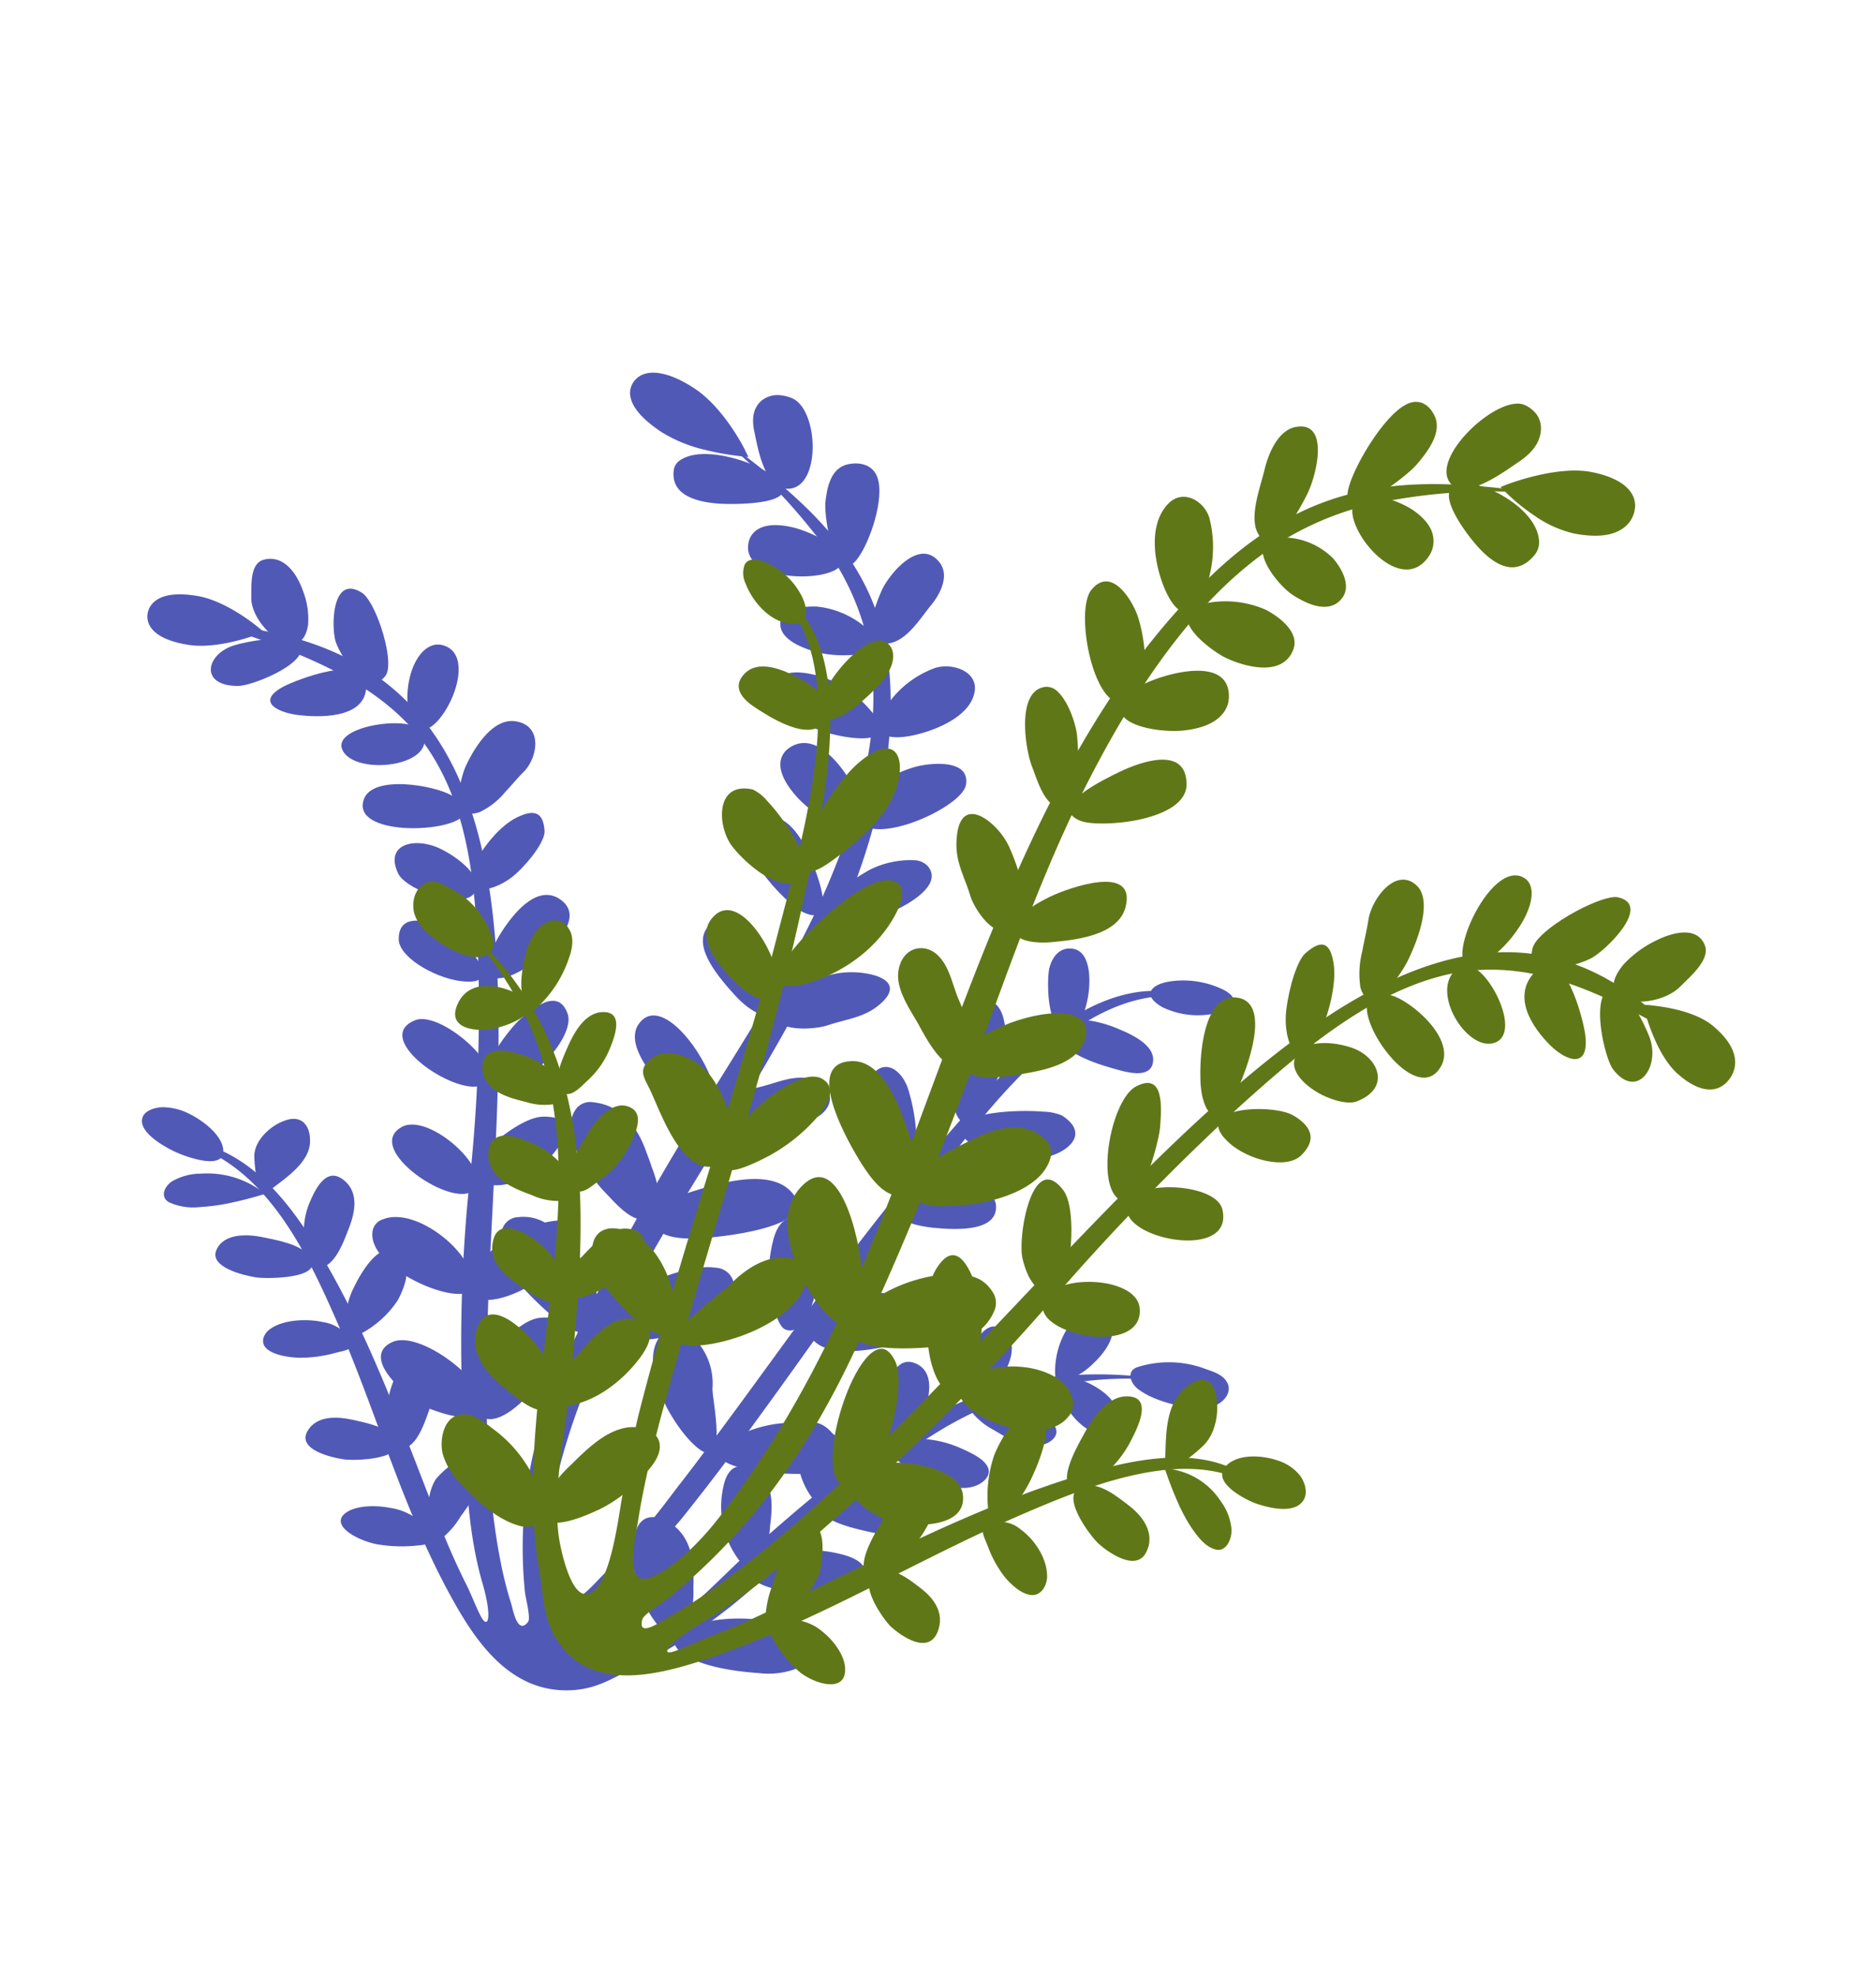 <svg id="Layer_1" data-name="Layer 1" xmlns="http://www.w3.org/2000/svg" width="281.48" height="296.47" viewBox="0 0 281.48 296.47">
  <defs>
    <style>
      .cls-1 {
        fill: #5159b7;
      }

      .cls-2 {
        fill: #607718;
      }
    </style>
  </defs>
  <g>
    <g>
      <g>
        <path class="cls-1" d="M104.25,58.31c-4.18-2.77-7.56-3.13-9.1-1.13a2.9,2.9,0,0,0-.55,2.39c.33,1.66,1.89,3.42,4.65,5.25a21.56,21.56,0,0,0,6.41,2.64,39.3,39.3,0,0,0,5.64,1l1,.1-.45-.9C111.77,67.43,108.67,61.24,104.25,58.31Z"/>
        <path class="cls-1" d="M118.88,59.76a5.41,5.41,0,0,0-1.49-.42,3.85,3.85,0,0,0-3.08.73c-1.49,1.24-1.47,3.09-1.12,4.73.49,2.23,1.48,8.74,5.19,8.52C123.22,73.05,122.85,61.53,118.88,59.76Z"/>
        <path class="cls-1" d="M127.26,69.65c-2.65.54-3.19,3.57-3.42,5.74-.16,1.71.79,8.75,2.88,9.47.58.2,1.25-.09,2-1.12,1.83-2.49,4.05-9,2.92-12.14C131,69.82,129.18,69.25,127.26,69.65Z"/>
        <path class="cls-1" d="M132.22,88.76a24.51,24.51,0,0,0-1.34,3.87c-.51,2.23-.34,4.4,2.56,3.88,2.72-.47,4.7-3.83,6.22-5.66,1.33-1.6,2.86-4.4,1.35-6.42C138,80.45,133.25,86.27,132.22,88.76Z"/>
        <path class="cls-1" d="M140.2,100.25a14.85,14.85,0,0,0-7,5.4c-.21.31-.45.7-.68,1.12-2.16,4.07,1.5,4.26,4.86,3.47s8.65-3,8.9-6.88C146.42,100.56,142.65,99.4,140.2,100.25Z"/>
        <path class="cls-1" d="M137.24,115.07a1.29,1.29,0,0,0-.21.07c-2.89.85-9.28,4-8.53,7.21,1.23,5.36,15.86-1.06,16.44-4.62C145.57,113.83,139.6,114.42,137.24,115.07Z"/>
        <path class="cls-1" d="M107.32,190.19c-5.21-.81-16,4.76-17.43,7.09-2.71,4.42,5.92,3.88,8.27,3.58,4.23-.55,12.1-2.31,12-7.68A2.9,2.9,0,0,0,107.32,190.19Z"/>
        <path class="cls-1" d="M139.2,129.94a2.88,2.88,0,0,0-1.87-.88,13.69,13.69,0,0,0-6.87,1.45c-1.93,1.07-11.34,6.86-4.89,8,2,.35,4.42-.49,6.32-1C134.21,136.88,142,133.23,139.2,129.94Z"/>
        <path class="cls-1" d="M130.52,146.15a13.24,13.24,0,0,0-5.16-.07c-2.77.6-10.38,2.42-9.1,6.47.75,2.35,6.22,1.86,7.91,1.28,2.65-.9,5.33-1.13,7.57-2.93C135.05,148.25,133.24,146.74,130.52,146.15Z"/>
        <path class="cls-1" d="M122.58,162.16a4.78,4.78,0,0,0-1.39-.41c-2.65-.38-5,.87-7.5,1.4-1.71.36-9.92,2.41-6.86,5.48,1.46,1.47,6.43.77,8.29.51,2.47-.36,6.55-.41,8.38-2.2S124.53,163.07,122.58,162.16Z"/>
        <path class="cls-1" d="M118.4,178.49a5.41,5.41,0,0,0-1.85-1.1c-4.27-1.56-11.18.89-14.58,2-1.57.5-4.37,1.19-4.23,3.18.27,3.8,6.14,3.32,8.84,3.09C109,185.43,124.14,183.84,118.4,178.49Z"/>
      </g>
      <g>
        <path class="cls-1" d="M116,71.44c-2.94-2.29-10.56-4.66-13.91-2.42a2.1,2.1,0,0,0-1,1.54c-.43,3.46,2.85,4.71,6.76,5C110.43,75.72,121.53,75.75,116,71.44Z"/>
        <path class="cls-1" d="M119.13,79.16c-2.29-.56-4.07-.5-5.3.18a3,3,0,0,0-1.49,1.94c-1.6,6.79,15.69,6.24,13.91,2.29C125.34,81.49,121.29,79.72,119.13,79.16Z"/>
        <path class="cls-1" d="M130.22,94.43A13.4,13.4,0,0,0,122.53,91c-.53,0-5.2-.21-5.44,2.42-.12,1.32.79,3.17,5.76,4.5l.11,0C125.78,98.7,134.67,98.67,130.22,94.43Z"/>
        <path class="cls-1" d="M123.92,101.76c-.6-.23-5.84-2.06-7.3.37-2,3.35,3.67,6.37,6.31,7.41s12.06,3,8.25-2.26A17.12,17.12,0,0,0,123.92,101.76Z"/>
        <path class="cls-1" d="M118.32,112.28a2.89,2.89,0,0,0-1.22,2.12c-.13,1.47.72,3.23,2.53,5.23,1.54,1.7,5.93,5.18,8.5,4.72a1.83,1.83,0,0,0,1.1-.51c1.06-1.1-.08-3.48-.69-4.82C127.17,116,122.65,109.13,118.32,112.28Z"/>
        <path class="cls-1" d="M80.19,182.77a6.59,6.59,0,0,0-2.39-.17,2.64,2.64,0,0,0-2.16,1.21c-1.86,3.22.47,6.83,2.82,9.38,1.51,1.63,9.63,10.33,11.24,5.32.62-1.93,0-4.68-1.27-7.34C86.55,187.28,83.24,183.57,80.19,182.77Z"/>
        <path class="cls-1" d="M121.8,129.17c-1.21-3.11-4.27-8.7-8.55-5.84s4.48,12.26,7.32,13.56c4.62,2.11,2.65-4,1.61-6.75Z"/>
        <path class="cls-1" d="M106.19,139.08c-2.48,3,2,7.93,4.12,10.28,1.26,1.41,5.08,4.79,6,1.52.31-1-.1-3-.92-5.06C114.43,143.33,109.83,134.59,106.19,139.08Z"/>
        <path class="cls-1" d="M95.89,153.55c-1.83,2.48.72,6.1,2.33,8.19,1.38,1.79,4.66,6.32,7.3,6.19s2.38-3.58.72-7.2C103.84,155.46,98.63,149.83,95.89,153.55Z"/>
        <path class="cls-1" d="M96.89,172.6c-1.07-3-3.12-6.09-6.61-7a8.33,8.33,0,0,0-1.23-.22,2.69,2.69,0,0,0-2.44.77c-3,3.56,1.64,10.14,4.28,12.85,1.29,1.31,3.73,4.29,5.89,3.94,3.57-.57,1.77-5.86,1-7.87C97.49,174.15,97.14,173.29,96.89,172.6Z"/>
      </g>
    </g>
    <g>
      <g>
        <path class="cls-1" d="M29.54,89.4c-6-1-7.17,1.47-7.38,2.57-.18.94-.1,3.26,4.42,4.43a16.05,16.05,0,0,0,1.63.34c4.44.73,10.25-1.49,10.5-1.59l.88-.33-.73-.62C38.67,94.05,34,90.11,29.54,89.4Z"/>
        <path class="cls-1" d="M45.44,88.6c-1-2.82-3-5.37-5.85-4.63-2.16.56-1.84,4-1.89,5.64-.13,4.4,7.54,10.81,8.53,4.08A11.69,11.69,0,0,0,45.44,88.6Z"/>
        <path class="cls-1" d="M54.28,88.91c-4.59-2.86-4.59,5.42-3.9,7.41.81,2.35,4.82,8.53,7.46,5.07.83-1.1.32-4.35-.66-7.28C56.38,91.71,55.25,89.52,54.28,88.91Z"/>
        <path class="cls-1" d="M66.42,96.79c-1.4-.38-3.05.37-4.22,2.78s-1.61,6.55-.18,9C64.8,113.28,72.78,98.52,66.42,96.79Z"/>
        <path class="cls-1" d="M77.39,108.22c-3.56-.59-6.39,4.28-7.52,6.76-.86,1.92-2.42,8.37,2.1,6.86a11.06,11.06,0,0,0,3.77-2.94c1.08-1.15,2.08-2.37,2.86-3.13C80.58,113.82,81.6,108.91,77.39,108.22Z"/>
        <path class="cls-1" d="M77.59,122.62c-2.57,1.22-5.31,4.65-6.39,7.08-2.37,5.32,3.21,4.17,6.24,1.37,2.36-2.17,4.36-5.06,4.27-6.41C81.52,121.68,80,121.45,77.59,122.62Z"/>
        <path class="cls-1" d="M80.77,197.74c-4,.6-11.1,9.35-9.73,13.11,2.89,7.9,16.13-9.19,12.49-12.66C83,197.73,82.18,197.54,80.77,197.74Z"/>
        <path class="cls-1" d="M84.34,135.15c-4.25-3.44-8.91,4.08-10.23,6.67-1.59,3.1-1.81,6.28,2.92,4.38a14,14,0,0,0,2.23-1.26C82.76,142.59,87.71,137.9,84.34,135.15Z"/>
        <path class="cls-1" d="M78.06,152.9c-1.33,1.11-6.71,7.78-4.43,9.35,1.51,1,3.7.38,5.78-1,3.46-2.35,6.6-6.8,5.76-9.15C83.74,148.07,80,151.27,78.06,152.9Z"/>
        <path class="cls-1" d="M81.52,167.53c-2.87,0-7.66,3.8-9.22,5.88-2.41,3.22-.15,4.94,3.56,4.28a12.38,12.38,0,0,0,2.56-.77C81.33,175.73,89.36,167.45,81.52,167.53Z"/>
        <path class="cls-1" d="M80.29,183.79c-3.74,1.12-7.92,4.08-9.08,7.73-1.7,5.37,4.7,3.38,7.54,1.78l.32-.17c2.55-1.44,6.64-3.85,7.49-6.77C87.83,182,83,183,80.29,183.79Z"/>
      </g>
      <g>
        <path class="cls-1" d="M44.92,96.75c-1.32-1.83-8-.46-9.53,0-4.5,1.2-5.61,6.18.33,6.16,2.16,0,10.33-3.35,9.34-5.87A.94.94,0,0,0,44.92,96.75Z"/>
        <path class="cls-1" d="M42.55,103c-4.32,2.3-.79,4,2.58,4.32,3.78.41,10.09.18,9.81-4.7C54.69,98,44.42,102,42.55,103Z"/>
        <path class="cls-1" d="M62.65,109.27c-2.22-1.86-13-.15-11.23,3.33s12.11,2.66,12.29-1.45A2.35,2.35,0,0,0,62.65,109.27Z"/>
        <path class="cls-1" d="M67.79,119.35c-2.57-1.52-12-3.21-13.23.66-1.74,5.33,12.68,5.06,14.94,2.37C70.16,121.59,69.88,120.58,67.79,119.35Z"/>
        <path class="cls-1" d="M65.85,127.23c-3.66-1.65-8.22-.61-6.1,3.84.52,1.07,2.37,2.23,4.45,3,3.41,1.27,7.45,1.51,7.28-1.39C71.34,130.46,67.77,128.09,65.85,127.23Z"/>
        <path class="cls-1" d="M71.94,209.38c-.74-3.45-9.46-9.81-13.15-8-5.07,2.43,3,8.92,5.76,10,2.49.95,7.73,2.63,7.5-1.16A5,5,0,0,0,71.94,209.38Z"/>
        <path class="cls-1" d="M65.11,138.61c-2.6-.84-5.28-.91-5.29,2.28,0,2.65,5.15,5.66,9,6.26C77.34,148.45,68.67,139.75,65.11,138.61Z"/>
        <path class="cls-1" d="M62.27,153.07c-3.36,1.36-1.79,4.26,1.09,6.58s7.41,4.22,9.18,3a1.74,1.74,0,0,0,.79-1.6C73.14,157.94,65.51,151.75,62.27,153.07Z"/>
        <path class="cls-1" d="M60.25,169.09c-2.5,1.42-1.4,3.91.91,6.06,2.9,2.72,7.72,4.88,9.63,3.6C74.61,176.18,64.45,166.72,60.25,169.09Z"/>
        <path class="cls-1" d="M57.52,182.91a2.26,2.26,0,0,0-1.58,1.6c-.85,3.85,5.44,7.86,10.14,9.17,2.63.74,4.77.63,4.86-.83C71.22,188,62.45,181,57.52,182.91Z"/>
      </g>
    </g>
    <g>
      <g>
        <path class="cls-1" d="M160.92,142.33c-2.09-.28-3.14,1.48-3.49,3s-.52,9.9,3,9.3c2.59-.44,4.18-8.84,2-11.46A2.31,2.31,0,0,0,160.92,142.33Z"/>
        <path class="cls-1" d="M136.17,163.12c-1.23-3.2-4.09-4.38-5.73-1.07-2.21,4.48-1.34,10,1.21,14.43,2,3.44,4.41,5.15,5.4.32a22.3,22.3,0,0,0,.43-3.82A27.62,27.62,0,0,0,136.17,163.12Z"/>
        <path class="cls-1" d="M106.9,208.28a9.66,9.66,0,0,0-2.47-7.21c-1.75-1.75-4.28-2.48-5.67-.19-2.67,4.4,2,12.88,5.6,16.08,3.12,2.75,3.35-.43,3.08-3.73C107.26,211.11,106.88,209,106.9,208.28Z"/>
        <path class="cls-1" d="M120,182.94c-2.5-1-3.63,1.59-4,3.19a18.84,18.84,0,0,0-.37,7.7c.21,1.1.88,5,2.16,5.61,3.2,1.44,5.64-6.43,4.9-11.86C122.34,185.36,121.51,183.56,120,182.94Z"/>
        <path class="cls-1" d="M150.53,152.64c-1-3.44-3.68-3.08-5.81-.75-2.72,3-2.57,7.41-2.12,11.12.36,3,1.11,8,4.48,3.71a20.94,20.94,0,0,0,3.77-10.44A10.6,10.6,0,0,0,150.53,152.64Z"/>
      </g>
      <g>
        <path class="cls-1" d="M183.63,148.52a13.75,13.75,0,0,0-7.6-1.34c-3.13.32-5,2-1.61,3.93a12.22,12.22,0,0,0,8.45.8,3.13,3.13,0,0,0,2.18-1.4C185.29,149.92,184.94,149.22,183.63,148.52Z"/>
        <path class="cls-1" d="M166.89,154c-3.45-1.26-7.18-1.57-7.79.67-.91,3.3,6.76,5.33,9,5.93,1.84.49,4.74,1,4.92-1.44C173.23,156.48,169,154.83,166.89,154Z"/>
        <path class="cls-1" d="M134.58,180.54c-1.81,2.59,3.78,3.51,5.53,3.67.77.07,1.9.17,3.1.17,2.77,0,6-.46,6.23-3C150,176.1,136.44,177.87,134.58,180.54Z"/>
        <path class="cls-1" d="M120.29,213.52l-.29,0c-3.72-.4-9.31,1.08-11.57,3.65-3.23,3.7,12.09,4.45,14.44,3.69C129.9,218.54,126.36,214.36,120.29,213.52Z"/>
        <path class="cls-1" d="M136.36,194.79A11.78,11.78,0,0,0,132,194c-3.24,0-12.71,1.9-10.6,6.15,2.3,4.65,11.95,1.71,15.54,1,2.1-.4,3.87-.27,3.43-2.8C140.07,196.68,138,195.42,136.36,194.79Z"/>
        <path class="cls-1" d="M159.31,167.34a7.76,7.76,0,0,0-2.76-.56c-4.49-.37-12.51.2-12.3,2.76.28,3.45,9,4.44,11.49,4.25C159.49,173.5,164.06,170.35,159.31,167.34Z"/>
      </g>
    </g>
    <g>
      <path class="cls-1" d="M42.92,168.06c-2.27.72-4.69,2.95-4.76,5.31,0,1.12.27,6.8,2.74,4.89,2.17-1.67,5.31-3.79,5.6-6.66a.49.49,0,0,0,0-.12C46.67,169.32,45.59,167.19,42.92,168.06Z"/>
      <path class="cls-1" d="M46.51,171.48a.22.22,0,0,1,0,.08C46.62,170.33,46.57,170.87,46.51,171.48Z"/>
      <path class="cls-1" d="M46.51,171.48a.49.49,0,0,1,0,.12s0,0,0,0A.22.22,0,0,0,46.51,171.48Z"/>
      <path class="cls-1" d="M46.51,171.56s0,0,0,0C46.44,172.23,46.4,172.8,46.51,171.56Z"/>
      <path class="cls-1" d="M30.16,176.08a8.65,8.65,0,0,0-4.31,1.13c-1.19.77-1.88,2.35-.5,3.16a8.82,8.82,0,0,0,4.7.72,29.85,29.85,0,0,0,4.66-.65c1.73-.36,3.43-.83,5.13-1.34l-1-.68A13.74,13.74,0,0,0,30.16,176.08Z"/>
      <path class="cls-1" d="M52.1,200.36a5.81,5.81,0,0,0-3.59-2c-2.48-.55-6-.41-8,1.05-1,.71-1.53,2.08-.42,3s3.25,1.23,4.74,1.29a19.89,19.89,0,0,0,5.39-.7c1.47-.37,2.62-.53,2.6-1.31A2.6,2.6,0,0,0,52.1,200.36Z"/>
      <path class="cls-1" d="M59.42,187.82c-2.92-1.78-6,4.56-6.64,6a15,15,0,0,0-1.08,4.6,2.42,2.42,0,0,0,.17,1.63c.5.68,1.65.39,2.24.06a15.1,15.1,0,0,0,5.55-5C60.71,193.19,62.21,189.5,59.42,187.82Z"/>
      <path class="cls-1" d="M63.63,228.76a9.28,9.28,0,0,0-5.1-2.54c-2.16-.42-4.83-.34-6.31.53-3.08,1.8,1,4.23,4.21,4.91a22.09,22.09,0,0,0,6.47.18c1.24-.09,1.8-.41,1.9-.9S64.43,229.66,63.63,228.76Z"/>
      <path class="cls-1" d="M65.34,222a7.19,7.19,0,0,0-1,3.91c-.09,1.44-.65,2.81-.73,4.24-.06,1.17,1.31,1.56,2.36.88a11.9,11.9,0,0,0,3.08-3.42c1.53-2.17,4.24-5.54,2.66-8.2C70.26,217,66.11,220.92,65.34,222Z"/>
      <path class="cls-1" d="M63.53,204c.07,0,.39.3.7.52Z"/>
      <path class="cls-1" d="M63.53,204h0c-2.61-2-4.15,2.22-4.73,3.83a12.1,12.1,0,0,0-.53,6c.12,1,.07,2.75,1.25,3.26,2.71,1.18,4.24-3.8,4.83-5.42C65.21,209.3,66.08,206,63.53,204Z"/>
      <path class="cls-1" d="M52.88,213c-2.44-.53-5.39-.59-6.72,1.66-1.65,2.79,3.44,4,5.52,4.3,1.62.22,9.64,0,7.42-3.23C57.89,214,54.9,213.46,52.88,213Z"/>
      <path class="cls-1" d="M59.1,215.75c.38.54-.8-1.17,0,0Z"/>
      <path class="cls-1" d="M51.41,176.92c-2.64-1.94-4.27,1.92-5,3.6a11.38,11.38,0,0,0-.73,5.72c.13,1.12,0,3.17,1.36,3.73,2.85,1.21,4.56-3.79,5.24-5.53C53.24,182.05,54,178.82,51.41,176.92Z"/>
      <path class="cls-1" d="M46.54,188.57Z"/>
      <path class="cls-1" d="M46.54,188.57c-1.35-1.87-4.74-2.46-7-2.93-2.46-.53-6-.63-7.08,1.92s4.09,3.8,6,4.09c1.59.24,10.42.21,8-3.08Z"/>
      <path class="cls-1" d="M46.54,188.57h0C46,187.83,46.37,188.32,46.54,188.57Z"/>
      <path class="cls-1" d="M28.68,167.25a9.07,9.07,0,0,0-4.19-1.14c-1.22,0-3,.52-3.17,1.81-.33,2,3.13,4,4.72,4.77,1.4.71,7.43,3,7.46.05h0C33.53,170.47,30.6,168.24,28.68,167.25Z"/>
      <path class="cls-1" d="M33.5,172.74h0C33.51,171.66,33.51,172.49,33.5,172.74Z"/>
      <path class="cls-1" d="M33.5,172.74Z"/>
    </g>
    <g>
      <path class="cls-1" d="M113.18,232.13c-5,4.38-9.43,9.74-15.43,13-1.66.9-8.07,3.65-9.65,1.9-2.38-2.68,5.71-9.78,7.25-11.56,2.33-2.72,5-5.23,7.22-8,13.38-16.7,24.82-34.7,38.16-51.44,7.9-9.92,21.17-28.4,37.13-26.48-.21-.69-.42.37-.24-.33-14.85-3.92-28.91,13.56-36.58,22.32-14.07,16.1-25.77,33.9-38.75,50.76-1,1.25-1.91,2.53-2.89,3.77a118.33,118.33,0,0,1-8.93,10.22c-1.57,1.58-5.77,6.65-7.49,2.87-1.47-3.2-1.3-7.79-.74-11.1,2.22-13.2,7.27-24.94,13.66-36.57,14.63-26.67,39-56.66,37.69-88.48-.76-18.72-12.83-28.16-27.76-39.05A89.58,89.58,0,0,1,122.17,80a39.19,39.19,0,0,1,8.09,16.44c2.35,11.52-.91,23.61-5.17,34.16-5,12.48-12.49,23.87-19.57,35.34a354.79,354.79,0,0,0-20,36.41c-5.53,11.85-8.06,23.43-6.76,36.5.07.78.92,3.91.47,4.48-1.59,2.07-2.28-1.92-2.52-2.7a57,57,0,0,1-1.55-6.08C64.87,183.2,98.3,98.93,32.57,93.72A36.35,36.35,0,0,1,37,95.24c10.65,3.71,21.67,8.3,27.72,17.88,5.65,8.93,6.55,19.91,7,29.86a242.65,242.65,0,0,1-1.36,35.16,234.9,234.9,0,0,0-.82,36c.42,7.87.67,15.9,2.87,23.46,1.44,4.9.9,7.25-.38,4.67-.79-1.6-1.42-3.31-2.15-4.72a102.17,102.17,0,0,1-4.26-9.8c-4.89-12.41-9.45-25.37-16.09-37.13C44.86,182.28,38,171.72,26.75,171c.09.51-.4-.42-.53.09,12.93,2.51,19.52,16.27,24,26.43,6,13.56,9.87,27.89,16.94,41.08,3.61,6.72,8.74,15.11,18,15,4.51-.06,6.94-2,10.8-3.82a79.35,79.35,0,0,0,18-12.47c10.74-9.44,20.54-20.63,34.35-26.4a56.51,56.51,0,0,1,28.19-3.63c-8.81-1.59-18.19-1.58-26.57,1C135.34,212.74,124.06,222.56,113.18,232.13Z"/>
      <g>
        <path class="cls-1" d="M184.08,207.34c-.62-1.14-2.12-1.57-3.31-2a15.55,15.55,0,0,0-10.17-.21c-1.61.61-1,2.34.09,3.22,2,1.57,5.18,2.43,7.71,2.83a7.39,7.39,0,0,0,3.71-.21c1.39-.53,2.63-1.83,2.15-3.27A1.7,1.7,0,0,0,184.08,207.34Z"/>
        <path class="cls-1" d="M165.24,208.62a13.31,13.31,0,0,0-3.8-1.85c-.29-.09-2.91-.66-2.89-.23a10.77,10.77,0,0,0,2.66,6.18c1.28,1.5,4.3,3.75,5.84,1.42C168.47,212,167.18,210,165.24,208.62Z"/>
        <path class="cls-1" d="M144.26,217.32a16.42,16.42,0,0,0-9.19-1.3c-1.51.26-1.6,1.77-.69,2.79a11.2,11.2,0,0,0,3.64,2.38c2.48,1.18,5.82,2.81,8.55,1.65,1.13-.49,2.26-1.58,1.59-2.83S145.61,217.93,144.26,217.32Z"/>
        <path class="cls-1" d="M126.32,233.2a21.43,21.43,0,0,0-11.57.27c-1.37.38-3.34,1.16-2.23,2.88,1,1.52,3.56,2,5.24,2.38,2.77.56,5.92,1.2,8.67.43a4.59,4.59,0,0,0,3.29-2.81C130.22,234.49,127.83,233.59,126.32,233.2Z"/>
        <path class="cls-1" d="M155.12,211.47a14.55,14.55,0,0,0-8.36-1.93c-1.41.18-1.43,1.66-.72,2.59a10.13,10.13,0,0,0,3,2.37c2.16,1.29,5,3.05,7.65,2.18,1.12-.37,2.22-1.3,1.68-2.51S156.28,212.14,155.12,211.47Z"/>
        <path class="cls-1" d="M132.89,224.47a14.6,14.6,0,0,0-5.26-.33c-1.17.15-3.51.25-4.23,1.2-1.82,2.39,4.36,3.85,5.88,4.22,2.33.56,5.61,1.29,7.53-.38C139.8,226.57,135.11,225,132.89,224.47Z"/>
      </g>
      <path class="cls-1" d="M121.87,246.12h0C121.94,246.26,122,246.35,121.87,246.12Z"/>
      <path class="cls-1" d="M121.87,246.12h0C121.55,245.49,121.75,245.89,121.87,246.12Z"/>
      <path class="cls-1" d="M121.87,246.12c-.89-1.76-3.67-2.3-5.45-2.66a24.55,24.55,0,0,0-7.09-.59,21.59,21.59,0,0,0-7.28,1.71c-1.87.92-.77,2.88.68,3.74,3.07,1.83,7.64,2.44,11.2,2.7a11.86,11.86,0,0,0,5.24-.56c1.62-.64,3.63-2.51,2.7-4.33Z"/>
      <path class="cls-1" d="M121.87,246.12Z"/>
      <g>
        <path class="cls-1" d="M163.62,196.69a4.49,4.49,0,0,0-3.25,2.26,12.17,12.17,0,0,0-1.92,8.6,11,11,0,0,0,5.52-2.92c1.51-1.41,3.48-3.81,2.86-6A2.87,2.87,0,0,0,163.62,196.69Z"/>
        <path class="cls-1" d="M166.83,198.63c.31,1.12-.18-.63,0,0Z"/>
        <path class="cls-1" d="M137.61,204.66a3,3,0,0,0-.51-.21c-2.38-.8-3.52,2.07-4.16,3.63a9.67,9.67,0,0,0-.4,5.46c.17,1.05.23,2.7,1.59,3.05,2.65.69,4-3.48,4.64-5.18C139.5,209.43,140.15,205.93,137.61,204.66Z"/>
        <path class="cls-1" d="M114.49,221.65c-.89-1.1-2.74-2.15-4.18-1.5s-1.8,2.78-2,4.19a13.39,13.39,0,0,0,2.51,9.64c1.1,1.41,2.89.56,3.6-.66a10.51,10.51,0,0,0,1.12-4.3C115.82,226.66,116.16,223.74,114.49,221.65Z"/>
        <path class="cls-1" d="M150.49,199.55c2.64,2.13-.27-.23,0,0Z"/>
        <path class="cls-1" d="M150.49,199.55c-2.15-1.75-3.85,1.17-4.64,2.62a8.79,8.79,0,0,0-1,4.53c0,1-.15,2.77,1,3.31,2.38,1.08,4.13-2.66,4.9-4.15C151.79,203.91,152.62,201.26,150.49,199.55Z"/>
        <path class="cls-1" d="M124.78,214.91c-.75-.9-2.24-1.85-3.47-1.43s-1.54,2.21-1.63,3.38a11.41,11.41,0,0,0,2.43,8.2,1.81,1.81,0,0,0,2.83-.23,7.12,7.12,0,0,0,1-3.78C126.08,219,126.22,216.65,124.78,214.91Z"/>
        <path class="cls-1" d="M102,229.74c-1.05-1.22-3.21-2.57-4.91-2-2,.74-2,3.54-2.07,5.26a15.51,15.51,0,0,0,1,6,16.34,16.34,0,0,0,3.4,5.66c1.54,1.39,3.36-.12,3.92-1.5a13.06,13.06,0,0,0,.7-4.77C104.11,235.54,104.13,232.16,102,229.74Z"/>
      </g>
    </g>
  </g>
  <g>
    <g>
      <g>
        <path class="cls-2" d="M238.75,70.81c4.87.94,7.21,3.24,6.44,6.09a4.28,4.28,0,0,1-1.71,2.39c-1.61,1.12-4,1.37-7.26.76a16.91,16.91,0,0,1-6.1-2.77,28.79,28.79,0,0,1-4.26-3.49l-.71-.72,1-.4C226.48,72.56,233.6,69.83,238.75,70.81Z"/>
        <path class="cls-2" d="M228.72,60.74a4.29,4.29,0,0,1,1.25.8,3.52,3.52,0,0,1,1.23,3c-.15,2.18-1.74,3.69-3.34,4.77-2.2,1.47-8.33,6.08-10.38,3C214.81,68.36,224.82,59.14,228.72,60.74Z"/>
        <path class="cls-2" d="M215.28,62.45c1.13,2.49-1.12,5.41-2.83,7.37-1.36,1.55-7.93,6.62-9.79,5.61-.52-.29-.67-1-.25-2.47,1-3.46,5.26-10.59,8.57-12.28C212.88,59.71,214.45,60.64,215.28,62.45Z"/>
        <path class="cls-2" d="M196,74.41a38.41,38.41,0,0,1-2.49,4.23c-1.59,2.24-3.53,3.9-4.84,1.24-1.23-2.49.44-6.79,1.08-9.47.56-2.35,2-5.85,4.65-6.35C199.62,63.07,197.53,71.56,196,74.41Z"/>
        <path class="cls-2" d="M181.47,77.75a17.69,17.69,0,0,1-.36,9.89c-.14.41-.32.92-.55,1.45-2.16,5-4.51,2.36-5.86-.88s-2.61-9.19.5-12.55C177.47,73.21,180.72,75.16,181.47,77.75Z"/>
        <path class="cls-2" d="M170.65,92.28a1.72,1.72,0,0,1,.07.21c1,2.94,2.21,10.43-1,12.54-5.29,3.47-8.64-13.1-6-16.49C166.69,84.83,169.79,89.92,170.65,92.28Z"/>
        <path class="cls-2" d="M124.75,177.4c3.82,3.35,5.58,16.26,4.45,19.3-2.13,5.73-6.86-1.37-8-3.43-2.08-3.7-5.32-11.23-.66-15.55C122.13,176.23,123.54,176.33,124.75,177.4Z"/>
        <path class="cls-2" d="M156.82,103.05a2.32,2.32,0,0,1,1.87.71c1.63,1.5,2.73,4.88,2.9,6.5.26,2.37,1,14.4-3.83,10.34-1.51-1.28-2.22-3.82-2.95-5.69C153.92,112.63,152.36,103.63,156.82,103.05Z"/>
        <path class="cls-2" d="M148.26,123.14a10.77,10.77,0,0,1,3.16,3.91c1.16,2.64,4.18,10,0,12.36-2.44,1.37-5.31-3.25-5.83-5-.82-2.79-2.25-5-2.07-8.25C143.74,121.38,146.12,121.53,148.26,123.14Z"/>
        <path class="cls-2" d="M139.42,142.48a3.75,3.75,0,0,1,1.18.74c1.91,1.72,2.28,4.58,3.32,6.92.72,1.62,3.91,9.64-.55,9.83-2.12.08-4.5-4.33-5.4-6-1.19-2.2-3.6-5.39-3.17-8.28S137.47,141.73,139.42,142.48Z"/>
        <path class="cls-2" d="M128,159.2a4.38,4.38,0,0,1,2.05.51c3.89,2,6,9.35,7.09,12.87.51,1.62,1.6,4.36-.17,5.89-3.39,2.93-6.51-2-7.94-4.26C127.77,172.15,120,159.19,128,159.2Z"/>
      </g>
      <g>
        <path class="cls-2" d="M220.51,72.59c3.71.37,10.31,4.29,10.42,8.72a3,3,0,0,1-.71,2c-2.69,3.19-5.72,1.7-8.31-1.09C220.23,80.43,213.53,71.9,220.51,72.59Z"/>
        <path class="cls-2" d="M212.07,76.57c1.86,1.31,2.88,2.73,3,4.23a4,4,0,0,1-.75,2.75c-4.81,6.85-14.74-6.94-10.31-8.84C206.36,73.72,210.29,75.37,212.07,76.57Z"/>
        <path class="cls-2" d="M192.42,80.63A10.73,10.73,0,0,1,200,83.75c.34.38,3.3,3.83,1.21,6.18-1,1.19-3.17,2-7.3-.71l-.08-.06C191.45,87.58,186.14,80.71,192.42,80.63Z"/>
        <path class="cls-2" d="M180.91,90.51a15,15,0,0,1,9.07,1c.54.28,5.25,2.8,4.07,5.94-1.64,4.32-7.63,2.44-10.1,1.26S174.16,91.92,180.91,90.51Z"/>
        <path class="cls-2" d="M184.39,104.55a4.05,4.05,0,0,1-1.07,2.69c-1.17,1.32-3.18,2.12-6,2.38-2.37.22-8-.29-9.13-2.66a2,2,0,0,1-.21-1.27c.3-1.71,3-2.8,4.51-3.45C175.92,100.8,184.47,98.62,184.39,104.55Z"/>
        <path class="cls-2" d="M147.37,192.18a5.41,5.41,0,0,1,1.59,1.7,2.9,2.9,0,0,1,.27,2.67c-1.62,4.09-6.1,5.28-9.67,5.57-2.3.19-14.58,1.11-11.29-4.26,1.27-2.08,4-3.88,7-5.09C139.71,191,144.86,190.49,147.37,192.18Z"/>
        <path class="cls-2" d="M167.94,115.82c3.37-1.62,10-3.89,10.1,1.77s-13.11,6.68-15.92,5.56c-4.58-1.81,1.78-5.32,4.77-6.81Z"/>
        <path class="cls-2" d="M168.89,136.05c-1.1,4.43-7.94,5-11.21,5.31-2,.19-7.14,0-4.93-3.4.7-1.09,2.6-2.38,4.87-3.46C160.33,133.21,170.53,129.53,168.89,136.05Z"/>
        <path class="cls-2" d="M162.79,155.94c-1,3.45-5.63,4.49-8.37,5-2.35.41-8.18,1.63-9.66-.51s1.62-4.79,5.69-6.51C156.38,151.39,164.3,150.76,162.79,155.94Z"/>
        <path class="cls-2" d="M146,170.91c3.2-1.65,7.06-2.63,9.92-.7a6.86,6.86,0,0,1,.93.78,2.59,2.59,0,0,1,.82,2.51c-1.22,5.26-9.62,7.12-13.5,7.32-1.89.1-5.89.67-6.9-1.29-1.66-3.21,3.92-6.2,6.07-7.3C144.31,171.72,145.25,171.29,146,170.91Z"/>
      </g>
    </g>
    <g>
      <g>
        <path class="cls-2" d="M257.23,154.09c4.46,3.85,3.06,6.74,2.26,7.8s-2.72,2.78-6.44.27a14.45,14.45,0,0,1-1.26-1c-3.29-2.84-4.9-9.14-5-9.41l-.24-1,1,.05C247.79,150.88,254,151.23,257.23,154.09Z"/>
        <path class="cls-2" d="M248.35,141.17c3-1.52,6.39-2.1,7.46.68.82,2.14-2.31,4.75-3.66,6.12-3.66,3.73-13.74,3.12-8.61-3.2A16.08,16.08,0,0,1,248.35,141.17Z"/>
        <path class="cls-2" d="M242.77,134.62c5.19,1.17-1.85,8-4,9.13-2.49,1.31-10.16,3.32-8.8-1.56.44-1.56,3.5-3.86,6.59-5.52C239.13,135.31,241.67,134.37,242.77,134.62Z"/>
        <path class="cls-2" d="M228.78,131.77c1.16.76,1.52,2.65.17,5.54s-4.61,6.66-7.55,7.57C215.73,146.64,223.47,128.29,228.78,131.77Z"/>
        <path class="cls-2" d="M212.45,132.75c2.65,2.26.21,8.46-1.22,11.38-1.11,2.26-5.67,8.78-7.1,4.06a13.29,13.29,0,0,1,.24-5.34c.33-1.78.76-3.56.94-4.79C205.77,134.92,209.34,130.08,212.45,132.75Z"/>
        <path class="cls-2" d="M200.09,144.49c.51,3-.76,7.94-2.18,10.78-3.1,6.22-5.48,1-4.92-3.68.43-3.61,1.68-7.54,2.89-8.59C198.53,140.69,199.61,141.65,200.09,144.49Z"/>
        <path class="cls-2" d="M132.26,202.35c.68,0,1.36.5,2,1.75,1.91,3.59-1.27,16.28-5.3,18.33C120.54,226.74,127.11,202.4,132.26,202.35Z"/>
        <path class="cls-2" d="M185.38,149.65c5.48.43,1.89,10.23.48,13.39-1.68,3.79-4.26,6.58-5.48,1.37a14.27,14.27,0,0,1-.27-2.76C180,157,181,149.31,185.38,149.65Z"/>
        <path class="cls-2" d="M174.06,169.14c-.15,1.94-2.58,11.6-5.29,11.14-1.78-.3-2.55-2.53-2.61-5.3-.08-4.6,1.81-10.7,4.32-12C174.75,160.78,174.27,166.3,174.06,169.14Z"/>
        <path class="cls-2" d="M159.54,178.57c1.7,2.23,1.36,9,.54,12-1.28,4.52-4.11,4.19-5.79.8a12.83,12.83,0,0,1-.88-2.61C152.67,185.48,154.89,172.46,159.54,178.57Z"/>
        <path class="cls-2" d="M146.44,193c1.31,3.81,1.3,9.47-1.11,13.38-3.54,5.75-5.69-.83-6.05-4.34l0-.39c-.31-3.16-.72-8.29,1.25-11.37C143.41,185.7,145.49,190.17,146.44,193Z"/>
      </g>
      <g>
        <path class="cls-2" d="M241.73,148.3c2.35-.5,5.18,5.75,5.77,7.32,1.67,4.47-1.89,9.43-5.45,4.84-1.29-1.67-3.36-10.73-.62-12.05A1.21,1.21,0,0,1,241.73,148.3Z"/>
        <path class="cls-2" d="M237.86,155.27c.64,5.23-2.88,3.89-5.22,1.59-2.62-2.58-6.22-7.63-1.91-11.45C234.78,141.83,237.58,153,237.86,155.27Z"/>
        <path class="cls-2" d="M220.43,145c2.91.17,7.92,9.87,3.91,11.41s-9.54-7.15-6.15-10.67A2.72,2.72,0,0,1,220.43,145Z"/>
        <path class="cls-2" d="M208.77,149.34c2.83.73,9.91,6.57,7.38,10.75-3.48,5.74-11.92-5.6-11-9.56C205.43,149.37,206.46,148.75,208.77,149.34Z"/>
        <path class="cls-2" d="M203.23,157.34c3.61,1.47,5.47,5.85.4,7.88-1.22.49-3.32,0-5.24-.94-3.13-1.58-5.76-4.5-3.2-6.75C197.18,155.79,201.34,156.58,203.23,157.34Z"/>
        <path class="cls-2" d="M129.7,220.52c3.38-2.28,14-.81,14.74,3.51,1,5.92-9.39,5.07-11.95,3.81-2.3-1.14-6.88-3.8-3.52-6.75A6.63,6.63,0,0,1,129.7,220.52Z"/>
        <path class="cls-2" d="M194,167.32c2.28,1.31,3.95,3.32,1.25,6-2.25,2.2-7.92.71-10.75-1.79C178.27,166,190.89,165.53,194,167.32Z"/>
        <path class="cls-2" d="M183.41,181.46c.86,3.71-2.55,4.9-6.25,4.6-3.87-.31-8-2.23-8.09-4.6a2.48,2.48,0,0,1,.89-1.93C172.73,177.1,182.58,177.86,183.41,181.46Z"/>
        <path class="cls-2" d="M171,196.25c.3,3.09-2.49,4.31-5.7,4.31-4.06,0-8.79-1.92-8.85-4.46C156.33,191,170.49,191.05,171,196.25Z"/>
        <path class="cls-2" d="M160.88,209.77a2.93,2.93,0,0,1-.4,2.54c-2.77,3.84-10,2.3-13.9-.23-2.22-1.42-3.41-3.16-2.22-4.43C148.33,203.4,159.53,204.41,160.88,209.77Z"/>
      </g>
    </g>
    <g>
      <g>
        <path class="cls-2" d="M133.22,96.54c1.49,1.39.64,3.65-.48,5.21s-8.11,8.58-9.7,5.39c-1.18-2.36,5-10.52,8.51-11A1.93,1.93,0,0,1,133.22,96.54Z"/>
        <path class="cls-2" d="M121.26,139.94c2.66-2.64,5.87-5.53,9.17-7.15,3.46-1.69,6.18-.46,4.35,3.54-2.48,5.41-7.72,9.31-13,11-4.12,1.31-7,.86-3.51-3.91A31.7,31.7,0,0,1,121.26,139.94Z"/>
        <path class="cls-2" d="M109.62,192.66c2.06-2.13,4.84-3.95,7.62-4,2.53-.09,4.68,1.26,3.57,4.22-2.14,5.7-12.13,9.13-17,9-4.22-.13-1.65-3,1.32-5.47C107,194.73,109.06,193.24,109.62,192.66Z"/>
        <path class="cls-2" d="M123.6,162c2.13,1.49.2,4.28-1.12,5.76a26.34,26.34,0,0,1-7.1,5.65c-1.14.59-5.18,2.72-6.32,2-2.86-1.8,3.45-9.39,8.93-12.51C120.23,161.59,122.32,161.06,123.6,162Z"/>
        <path class="cls-2" d="M130.71,113.06c3.52-2.06,4.83.3,4.13,3.88-.9,4.54-4.76,8.09-8.19,10.81-2.75,2.19-7.43,5.71-5.85-.39a31.18,31.18,0,0,1,6.62-11.53A15,15,0,0,1,130.71,113.06Z"/>
      </g>
      <g>
        <path class="cls-2" d="M114.31,84.15A10.83,10.83,0,0,1,120,88.9c1.61,2.68,1.27,5.52-2.38,4.49-2.58-.72-4.79-3.32-5.76-5.86a3.65,3.65,0,0,1-.12-2.83C112.13,84,112.93,83.72,114.31,84.15Z"/>
        <path class="cls-2" d="M119.68,101.62c3.15,1.61,5.65,4.23,4.11,6.56-2.26,3.43-8.6-.82-10.44-2-1.53-1-3.69-2.83-1.74-5C113.79,98.75,117.74,100.63,119.68,101.62Z"/>
        <path class="cls-2" d="M116.57,148.41c-1.12,3.54-5.26,0-6.45-1.22a29.5,29.5,0,0,1-2-2.26c-1.68-2.12-3.18-5-1.23-7.24C111.05,132.84,117.72,144.78,116.57,148.41Z"/>
        <path class="cls-2" d="M97.11,186.68l.21.2c2.57,2.53,4.67,8.06,3.84,11.93-1.19,5.54-11-5.65-11.81-8.08C87.07,183.42,92.75,182.69,97.11,186.68Z"/>
        <path class="cls-2" d="M103.38,158.81a9.26,9.26,0,0,1,3.3,2.7c1.92,2.53,6,11.37,1.14,13.26-5.33,2.06-8.64-7.8-10.22-11.12-.92-2-2.1-3.21.31-5C99.54,157.51,101.84,158.06,103.38,158.81Z"/>
        <path class="cls-2" d="M112.93,118.44a6.24,6.24,0,0,1,2.14,1.68c3,3.15,7.34,9.79,5,11.75-3.11,2.64-9.19-3.26-10.52-5.34C107.58,123.4,107.51,117.27,112.93,118.44Z"/>
      </g>
    </g>
    <g>
      <path class="cls-2" d="M182.3,208.75c.75,2.36.3,6.06-1.66,8.05-.94.95-5.95,5.42-5.81,1.94.12-3,0-7.16,2.26-9.77l.19-.23C179,206.88,181.44,206,182.3,208.75Z"/>
      <path class="cls-2" d="M177.28,208.74l-.12.14C178.1,207.83,177.74,208.23,177.28,208.74Z"/>
      <path class="cls-2" d="M177.16,208.88l-.07.09C176.61,209.51,176.19,210,177.16,208.88Z"/>
      <path class="cls-2" d="M177.28,208.74l-.19.23.07-.09Z"/>
      <path class="cls-2" d="M183.15,225.21a8.23,8.23,0,0,1,1.63,4.26c.05,1.56-.87,3.4-2.39,3s-2.58-1.81-3.44-3a25.16,25.16,0,0,1-2.25-4.13c-.73-1.62-1.36-3.32-1.95-5.06l1.15.17A10.79,10.79,0,0,1,183.15,225.21Z"/>
      <path class="cls-2" d="M149.31,228.37a4.79,4.79,0,0,1,3.86,1.11c2,1.45,3.94,4.25,3.94,7,0,1.37-.85,2.9-2.32,2.82s-3-1.5-3.95-2.6a16.81,16.81,0,0,1-2.63-4.73c-.58-1.44-1.13-2.47-.46-3.08A2.87,2.87,0,0,1,149.31,228.37Z"/>
      <path class="cls-2" d="M155.57,212.36c3.27.79-.27,8.39-1.14,10.1a22.26,22.26,0,0,1-3.26,4.64c-.39.45-.89,1.09-1.49,1.21-.87.18-1.33-.95-1.39-1.67a19,19,0,0,1,.92-8.42C150.22,215.81,152.46,211.6,155.57,212.36Z"/>
      <path class="cls-2" d="M118.22,243a7.45,7.45,0,0,1,5.23,1.83c1.65,1.31,3.19,3.44,3.34,5.3.33,3.86-4.23,2.69-6.71.8a18.07,18.07,0,0,1-4-4.83c-.65-1-.72-1.73-.36-2.21A3.65,3.65,0,0,1,118.22,243Z"/>
      <path class="cls-2" d="M138.46,222.48l.86.09h0l-.85-.09Z"/>
      <path class="cls-2" d="M139.31,222.57h0c3.26.38.61,5-.42,6.81a17.44,17.44,0,0,1-4.78,5.36c-.91.73-2.37,2.22-3.52,1.73-2.63-1.11.68-6.4,1.71-8.19C133.81,225.65,136.14,222.22,139.31,222.57Z"/>
      <path class="cls-2" d="M138.07,238.22c1.92,1.44,3.74,3.68,2.63,6.56-1.38,3.57-5.49.66-7-.71-1.16-1.07-5.75-7.47-1.71-8.39C134.22,235.17,136.48,237,138.07,238.22Z"/>
      <path class="cls-2" d="M132,235.68Z"/>
      <path class="cls-2" d="M169.66,209.53c3.23.44.93,4.88-.08,6.82a16.74,16.74,0,0,1-4.42,5.29c-1,.82-2.72,2.59-4,2-2.74-1.2.48-6.65,1.55-8.61C164.19,212.36,166.48,209.09,169.66,209.53Z"/>
      <path class="cls-2" d="M163.1,222.82Z"/>
      <path class="cls-2" d="M169.35,225.85c1.93,1.47,4.13,4.09,2.62,7.05s-5.68,0-7.09-1.26c-1.16-1-6.45-7.86-2.2-8.73C165.08,222.41,167.62,224.53,169.35,225.85Z"/>
      <path class="cls-2" d="M163.1,222.82l-.42.09Z"/>
      <path class="cls-2" d="M184,219.88h0C184.88,219,184.2,219.66,184,219.88Z"/>
      <path class="cls-2" d="M184,219.88Z"/>
      <path class="cls-2" d="M184,219.88c1.91-1.89,5.57-1.48,7.56-.81a7,7,0,0,1,3.49,2.29c.71.95,1.34,2.71.38,3.93-1.51,1.9-5.26.86-6.91.3-1.44-.49-7-3.22-4.52-5.71Z"/>
      <polygon class="cls-2" points="183.98 219.88 183.98 219.88 183.97 219.88 183.98 219.88"/>
      <path class="cls-2" d="M122.92,236.06a10.84,10.84,0,0,1-2.74,4c-1.18,1.25-2,2.81-3.19,4.06-.95,1-2.1.27-2.16-1.1a16,16,0,0,1,1.06-5.19c.93-3,2.16-7.85,5.37-8.82C124.28,228.07,123.39,234.55,122.92,236.06Z"/>
    </g>
    <g>
      <path class="cls-2" d="M64,132.4c1.35-.46,2.61.34,3.67.93a12.07,12.07,0,0,1,3.86,3.1A13.72,13.72,0,0,1,74,141c.45,1.75-1.37,2.74-2.79,2.59-2.55-.26-5.19-2-7.06-3.6a6.13,6.13,0,0,1-2-3c-.39-1.5,0-3.54,1.49-4.36A2.77,2.77,0,0,1,64,132.4Z"/>
      <path class="cls-2" d="M74.25,148a10.68,10.68,0,0,1,3.86,1.39c.25.16,2.32,1.71,1.94,2a12.91,12.91,0,0,1-6.85,3.06c-2.06.25-5.78-.21-4.73-3.32C69.46,148.26,71.9,147.64,74.25,148Z"/>
      <path class="cls-2" d="M79.47,171.34a13,13,0,0,1,6.64,6c.68,1.38-.55,2.69-2,2.83a9.29,9.29,0,0,1-4.22-.83c-2.5-.94-5.89-2.17-6.54-5.23-.27-1.28,0-3.05,1.46-3.57S78.14,170.8,79.47,171.34Z"/>
      <path class="cls-2" d="M76.75,198.28a17.79,17.79,0,0,1,6.73,9.14c.51,1.38,1,3.54-1.11,4.1-1.89.49-3.86-1.06-5.16-2.06-2.16-1.68-4.6-3.58-5.59-6.33a5.59,5.59,0,0,1,.42-4.86C73.32,196.35,75.51,197.44,76.75,198.28Z"/>
      <path class="cls-2" d="M77.91,158.14A11.28,11.28,0,0,1,84.58,163c.7,1.24-.55,2.47-1.76,2.69a8.91,8.91,0,0,1-3.82-.34c-2.4-.6-5.63-1.38-6.46-4.11-.35-1.16-.23-2.77,1.13-3.36S76.65,157.79,77.91,158.14Z"/>
      <path class="cls-2" d="M80.23,186a11.67,11.67,0,0,1,3.44,3.78c.58,1,1.9,2.91,1.52,4.26-.94,3.37-5.89-.19-7.11-1.05-1.88-1.34-4.48-3.26-4.21-6.13C74.29,182.42,78.45,184.72,80.23,186Z"/>
    </g>
    <path class="cls-2" d="M74,214.39a19.76,19.76,0,0,1,7.68,12c.33,2.2-2,3-3.59,2.56-3.41-.85-6.67-3.87-9-6.4a10.16,10.16,0,0,1-2.68-4.5c-.42-1.78,0-4.88,2.07-5.67S72.6,213.32,74,214.39Z"/>
    <path class="cls-2" d="M68.44,212.39Z"/>
    <g>
      <path class="cls-2" d="M81.79,138.5Z"/>
      <path class="cls-2" d="M81.8,138.5a2.47,2.47,0,0,1,3.57.88c.79,1.2.53,2.92,0,4.36a17.92,17.92,0,0,1-6.17,8.59,12,12,0,0,1-.83-6.67c.29-2.32,1.14-5.82,3.38-7.16Z"/>
      <path class="cls-2" d="M81.8,138.5h0C82,138.36,81.94,138.41,81.8,138.5Z"/>
      <polygon class="cls-2" points="81.79 138.5 81.8 138.5 81.79 138.5 81.79 138.5"/>
      <path class="cls-2" d="M94.23,166a3.06,3.06,0,0,1,.49.22c2.11,1.18.36,4.43-.58,6.21a14.08,14.08,0,0,1-4.41,4.82c-1,.74-2.43,2.05-3.55,1.3-2.18-1.47.55-6,1.62-7.86C89.05,168.49,91.63,165.1,94.23,166Z"/>
      <path class="cls-2" d="M93.69,197.87c1.47-.23,3.48.33,3.79,2s-1.28,3.69-2.39,5c-2.54,2.94-6.06,5.41-9.7,6-1.87.31-2.22-1.76-1.61-3.32a15.49,15.49,0,0,1,3-4.41C88.63,201,90.91,198.3,93.69,197.87Z"/>
      <path class="cls-2" d="M90.84,151.85Z"/>
      <path class="cls-2" d="M90.84,151.85h0C90.58,151.83,87.74,151.6,90.84,151.85Z"/>
      <path class="cls-2" d="M90.83,151.85h0c2.78.22,1.32,3.94.56,5.74a13.2,13.2,0,0,1-3.25,4.54c-.88.8-2.26,2.4-3.43,1.92-2.36-.94-.24-5.38.57-7.2C86.35,154.46,88.09,151.63,90.83,151.85Z"/>
      <polygon class="cls-2" points="90.84 151.85 90.84 151.85 90.83 151.85 90.84 151.85"/>
      <path class="cls-2" d="M93.24,184.36c1.21-.16,2.91.19,3.29,1.49s-1,3-1.89,4.05c-2.18,2.42-5.36,4.55-8.44,4.9-1.27.14-1.86-1.13-1.5-2.36a10.43,10.43,0,0,1,2.61-3.9C89,186.76,90.89,184.69,93.24,184.36Z"/>
      <path class="cls-2" d="M94.3,214.14c1.67-.19,4.11.36,4.61,2.17.6,2.17-1.78,4.5-3.23,5.93A20.73,20.73,0,0,1,90,226.42c-2,.93-4.75,2.1-6.85,2.05s-1.92-2.68-1.08-4.25a19.23,19.23,0,0,1,3.64-4.49C88.11,217.34,91,214.53,94.3,214.14Z"/>
    </g>
    <path class="cls-2" d="M85.56,207.53c-.72,7.47-2.61,15.32-1.77,22.62.24,2,1.74,9.25,4.19,9,3.71-.37,4.88-12.47,5.48-15.14.9-4,1.43-8.16,2.46-12.18,6.17-24.12,14.6-47.8,20.82-71.91,3.68-14.29,11.41-39.79.19-50.51.71-.4-.07.64.42-.08,12.26,8.2,5.85,33.49,3,46.63-5.23,24.15-13.33,47.88-19.86,71.81-.48,1.78-1,3.56-1.47,5.34-1.33,5.09-2.52,10.19-3.33,15.33-.4,2.51-2.18,9.93,2.07,8.15,3.6-1.52,7.4-5.44,9.89-8.61,9.88-12.62,16.83-26.2,22.88-40.74,13.89-33.31,24.74-76.86,52.58-102.15C199.5,70.22,214.79,71.73,233,74.24a83.76,83.76,0,0,0-23.51.7,45.58,45.58,0,0,0-18.86,7.34c-11.2,7.71-19.52,20.21-25.93,32.21-7.59,14.19-12.79,29.35-18.29,44.28-5.64,15.33-11.81,30.66-18.94,45.49-6.76,14-15.08,25.56-27,35.37-.7.58-3.87,2.51-4.09,3.32-.81,2.94,3,.18,3.81-.28,2.08-1.17,4.12-2.45,6.11-3.82,49.87-34.5,101.44-129.89,145.39-83.53a29.1,29.1,0,0,0-4-2.17c-9.56-5.14-20.09-9.85-31.89-6.6-11,3-20.86,11.4-29.6,19.27a353.49,353.49,0,0,0-29.09,30.09,342.52,342.52,0,0,1-30.11,30.37c-6.94,6.18-13.93,12.62-21.68,17.17-5,3-6.71,5.3-3.75,4.15,1.84-.71,3.68-1.63,5.31-2.23,3.7-1.37,7.3-3.09,10.9-4.82,13.49-6.48,27.25-13.67,41.24-18.28,9.93-3.26,23-6.69,30.42,1.36-.48.35.6,0,.24.48-9.9-7.89-25.57-1.59-36.9,3.34-15.14,6.58-29.66,15.44-45.12,20.88-7.89,2.77-18.1,5.74-23.54-1.48-2.66-3.52-2.49-7-3.25-11.47-1.33-7.83-1-16-.24-24.22,1.57-16.07,5.19-32.86,1.8-48.28a49.07,49.07,0,0,0-13.86-24.73,47.33,47.33,0,0,1,15.11,21.32C88.73,174.44,87.15,191.24,85.56,207.53Z"/>
  </g>
</svg>
